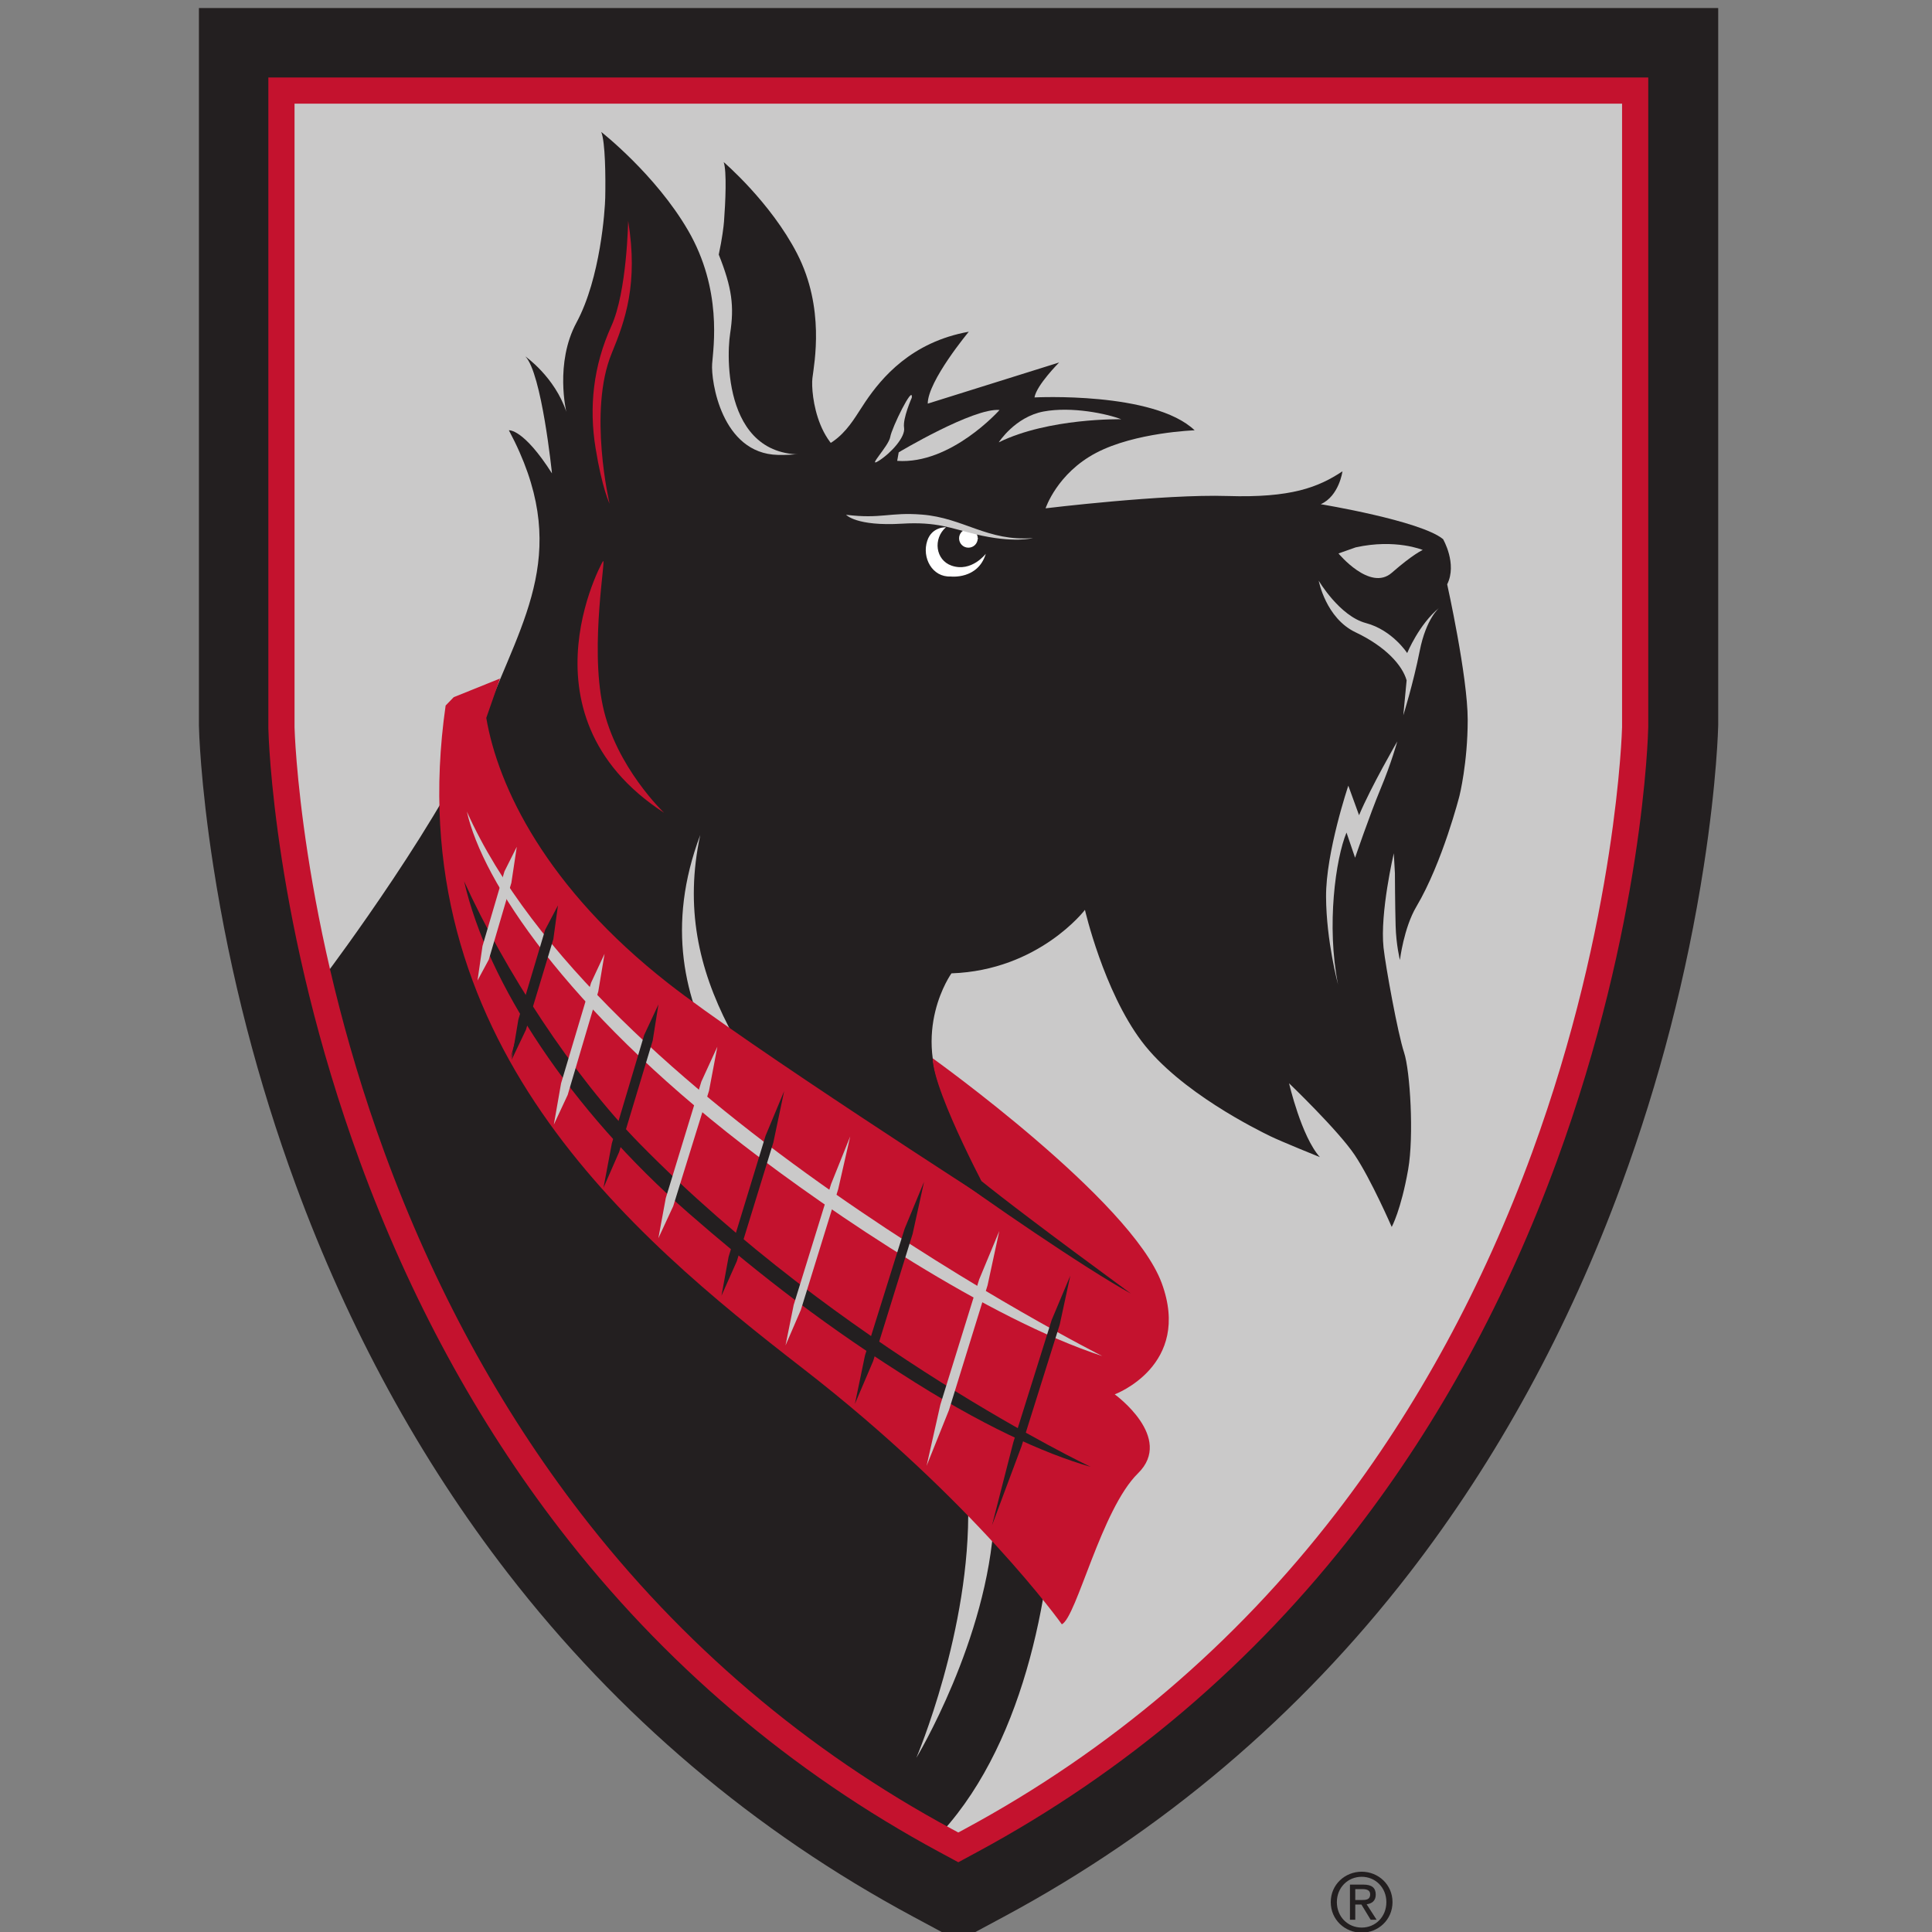 <?xml version="1.0" encoding="UTF-8"?>
<svg width="200px" height="200px" viewBox="0 0 200 200" version="1.1" xmlns="http://www.w3.org/2000/svg" xmlns:xlink="http://www.w3.org/1999/xlink">
    <rect x="0" y="0" width="200" height="200" fill="#808080" stroke="none"/>
    <!-- Generator: Sketch 51.3 (57544) - http://www.bohemiancoding.com/sketch -->
    <title>carnegie-mellon</title>
    <desc>Created with Sketch.</desc>
    <defs></defs>
    <g id="carnegie-mellon" stroke="none" stroke-width="1" fill="none" fill-rule="evenodd">
        <g id="carnegie-mellon_BGL" transform="translate(20, 0)">
            <g id="carnegie-mellon" transform="translate(0.592, 0)">
                <g transform="translate(0, 0.792)" fill-rule="nonzero" id="g10">
                    <g transform="translate(79.062, 100.075) scale(-1, 1) rotate(-180) translate(-79.062, -100.075) translate(0, 0.004)">
                        <g id="g12">
                            <path d="M147.324,200.104 L0,200.104 L0,125.853 L0.002,125.758 C0.006,125.531 0.124,120.068 1.5,111.215 C3.24,100.015 6.105,88.944 10.009,78.317 C15.492,63.386 22.878,49.856 31.964,38.103 C43.387,23.322 57.505,11.355 73.927,2.531 L78.637,0 L83.348,2.531 C99.771,11.355 113.89,23.322 125.312,38.103 C134.397,49.859 141.785,63.391 147.268,78.321 C151.173,88.955 154.036,100.028 155.776,111.232 C157.156,120.121 157.273,125.749 157.274,125.803 L157.276,125.894 L157.276,125.985 L157.276,190.152 L157.276,200.104 L147.324,200.104" id="path14" fill="#231F20"></path>
                            <path d="M8.542,191.56 L8.542,125.592 C8.547,125.395 9.023,105.522 17.926,81.195 C23.056,67.179 29.95,54.498 38.418,43.498 C49.009,29.743 62.102,18.603 77.327,10.392 L78.61,9.699 L79.893,10.392 C95.12,18.603 108.212,29.743 118.805,43.5 C127.274,54.5 134.169,67.183 139.297,81.199 C148.217,105.578 148.675,125.43 148.679,125.631 L148.679,125.654 L148.679,125.678 L148.679,191.56 L8.542,191.56" id="path16" fill="#CAC9C9"></path>
                            <path d="M129.219,140.45 C129.219,140.45 131.344,130.897 131.344,126.426 C131.344,121.96 130.495,118.564 130.495,118.564 C130.495,118.564 128.747,111.669 126.03,107.083 C124.728,104.889 124.328,101.561 124.328,101.561 C124.328,101.561 123.938,103.082 123.882,105.116 C123.822,107.273 123.809,110.558 123.809,110.558 L123.694,112.608 C123.694,112.608 122.244,106.444 122.632,102.833 C122.84,100.917 124.116,93.905 124.754,91.996 C125.391,90.082 125.787,83.329 125.181,79.88 C124.437,75.656 123.478,73.926 123.478,73.926 C123.478,73.926 121.358,78.811 119.651,81.366 C117.953,83.91 112.851,88.799 112.851,88.799 C112.851,88.799 114.126,83.277 116.043,81.152 C116.043,81.152 112.042,82.765 110.867,83.34 C109.665,83.934 101.555,87.886 97.599,93.134 C93.644,98.384 91.721,106.749 91.721,106.749 C91.721,106.749 86.962,100.492 77.902,100.177 C77.902,100.177 73.568,94.151 77.49,86.68 C81.414,79.212 88.737,59.011 88.577,47.94 C88.425,37.205 85.769,21.024 76.924,11.291 C76.924,11.291 29.665,31.883 13.36,100.354 C13.36,100.354 25.918,117.075 29.742,127.067 C33.571,137.053 38.669,144.066 32.087,156.394 C32.087,156.394 33.571,156.606 36.548,151.933 C36.548,151.933 35.489,162.35 33.786,164.045 C33.786,164.045 36.829,161.931 38.034,158.312 C38.034,158.312 36.82,163.353 39.086,167.546 C41.574,172.157 42.034,179.219 42.061,180.457 C42.107,182.635 42.071,186.253 41.648,187.279 C41.648,187.279 47.27,182.884 50.638,177.082 C54.194,170.958 53.259,165.013 53.128,163.272 C52.997,161.529 54.088,153.986 59.931,153.846 C66.043,153.692 67.315,156.88 68.994,159.35 C70.669,161.821 73.746,165.533 79.697,166.598 C79.697,166.598 75.447,161.495 75.447,159.154 L89.049,163.414 C89.049,163.414 86.707,161.069 86.498,159.796 C86.498,159.796 98.825,160.435 103.078,156.394 C103.078,156.394 96.911,156.184 92.873,154.055 C88.833,151.933 87.646,148.317 87.646,148.317 C87.646,148.317 99.89,149.803 106.473,149.592 C113.065,149.384 115.874,150.49 118.379,152.146 C118.379,152.146 118.04,149.592 116.13,148.742 C116.13,148.742 126.456,147.041 128.793,145.127 C128.793,145.127 130.283,142.578 129.219,140.45" id="path18" fill="#231F20"></path>
                            <path d="M126.69,144.005 C126.69,144.005 123.882,145.19 119.747,144.274 L117.967,143.645 C117.967,143.645 121.234,139.688 123.477,141.637 C125.709,143.591 126.69,144.005 126.69,144.005" id="path20" fill="#CAC9C9"></path>
                            <path d="M95.475,157.537 C95.475,157.537 87.986,157.696 82.799,155.148 C82.799,155.148 84.479,157.774 87.425,158.337 C90.375,158.888 94.039,158.096 95.475,157.537" id="path22" fill="#CAC9C9"></path>
                            <path d="M82.881,158.497 C82.881,158.497 77.86,152.833 72.285,153.23 L72.442,154.113 C72.442,154.113 80.174,158.735 82.881,158.497" id="path24" fill="#CAC9C9"></path>
                            <path d="M73.795,159.767 C73.795,159.767 72.84,157.616 72.997,156.66 C73.157,155.703 71.643,154.034 70.371,153.23 C69.092,152.435 71.404,154.746 71.566,155.703 C71.723,156.66 73.955,161.205 73.795,159.767" id="path26" fill="#CAC9C9"></path>
                            <path d="M77.334,146.357 C77.334,146.357 75.875,146.425 75.397,144.956 C74.821,143.216 75.905,141.17 77.824,141.259 C77.824,141.259 80.637,140.915 81.459,143.613 C81.459,143.613 79.985,141.667 77.917,142.382 C76.254,142.957 75.966,145.169 77.334,146.357" id="path28" fill="#FFFFFF"></path>
                            <path d="M79.1,146.185 C79.1,146.185 79.431,145.818 79.577,145.385 C79.701,145.022 79.733,144.721 79.733,144.721 L80.653,145.179 C80.653,145.179 80.284,145.818 79.917,146.094 C79.551,146.364 79.1,146.185 79.1,146.185" id="path30" fill="#FFFFFF"></path>
                            <path d="M78.691,145.215 C78.691,144.673 79.119,144.243 79.656,144.243 C80.193,144.243 80.625,144.673 80.625,145.215 C80.625,145.74 80.193,146.18 79.656,146.18 C79.119,146.18 78.691,145.74 78.691,145.215" id="path32" fill="#FFFFFF"></path>
                            <path d="M48.155,116.796 C48.155,116.796 43.154,121.545 41.812,127.858 C40.44,134.246 42.235,143.591 41.812,142.805 C42.557,144.193 32.207,127.16 48.155,116.796" id="path34" fill="#C4122E"></path>
                            <path d="M42.731,164.361 C44.131,167.756 45.497,171.585 44.433,178.077 C44.433,178.077 44.322,170.765 42.693,167.179 C40.813,163.043 40.376,158.776 41.059,154.564 C41.74,150.349 42.51,148.8 42.51,148.8 C42.51,148.8 40.263,158.378 42.731,164.361" id="path36" fill="#C4122E"></path>
                            <path d="M69.261,153.023 C64.007,153.383 63.323,160.227 63.509,161.793 C63.699,163.363 64.823,169.041 61.926,174.68 C59.178,180.017 54.323,184.159 54.323,184.159 C54.657,183.221 54.506,179.956 54.356,177.989 C54.319,177.518 54.171,176.253 53.814,174.583 C55.192,171.132 55.425,169.22 54.992,166.412 C54.557,163.612 54.413,151.913 64.851,154.181 C64.851,154.181 64.593,151.634 69.261,153.023" id="path38" fill="#231F20"></path>
                            <path d="M86.333,145.239 C86.333,145.239 84.355,144.673 80.34,145.647 C77.885,146.243 76.374,146.946 72.78,146.727 C68.04,146.44 66.993,147.649 66.993,147.649 C70.624,147.195 71.523,147.933 74.829,147.669 C79.16,147.336 81.638,144.857 86.333,145.239" id="path40" fill="#CAC9C9"></path>
                            <path d="M51.896,114.497 C48.674,99.481 57.696,89.272 67.697,76.414 C77.949,63.226 82.846,53.931 82.304,43.617 C81.651,31.186 74.267,18.964 74.267,18.964 C74.267,18.964 79.921,32.237 79.628,45.228 C79.381,56.022 74.331,65.508 64.809,77.288 C59.599,83.735 44.805,95.669 51.896,114.497" id="path42" fill="#CAC9C9"></path>
                            <path d="M26.375,128.765 L31.17,130.698 L29.747,126.619 C30.963,119.475 35.952,109.04 48.578,99.151 C56.793,92.713 82.193,76.407 82.193,76.407 C82.193,76.407 76.056,87.702 75.958,91.385 C75.958,91.385 96.489,76.694 99.66,68.134 C102.831,59.562 94.804,56.596 94.804,56.596 C94.804,56.596 101,52.121 97.205,48.413 C93.414,44.693 90.858,33.534 89.33,32.79 C89.33,32.79 80.345,45.463 62.532,59.267 C44.708,73.071 20.569,93.289 25.54,127.901 L26.375,128.765" id="path44" fill="#C4122E"></path>
                            <path d="M76.909,80.055 C81.129,76.917 91.757,69.609 96.475,67.028 C78.643,80.1 79.119,80.34 77.202,81.908 C74.072,84.46 76.909,80.055 76.909,80.055" id="path46" fill="#231F20"></path>
                            <path d="M128.401,138.023 C126.313,136.332 125.079,133.333 125.079,133.333 C125.079,133.333 123.543,135.712 120.808,136.438 C118.072,137.167 115.92,140.826 115.92,140.826 C115.92,140.826 116.649,136.943 119.743,135.479 C122.832,134.013 124.579,132.08 125.021,130.507 L124.677,126.888 C124.677,126.888 125.713,130.208 126.378,133.561 C127.04,136.922 128.401,138.023 128.401,138.023" id="path48" fill="#CAC9C9"></path>
                            <path d="M117.922,99.021 C116.705,105.133 117.677,112.053 118.797,114.752 L119.686,112.146 C119.686,112.146 121.189,116.547 122.311,119.249 C123.44,121.94 124.056,124.19 124.056,124.19 C124.056,124.19 121.343,119.515 120.097,116.547 L118.985,119.606 C118.985,119.606 116.654,112.686 116.681,108.101 C116.705,103.516 117.922,99.021 117.922,99.021" id="path50" fill="#CAC9C9"></path>
                            <path d="M27.738,116.923 C29.344,109.751 38.008,96.587 56.292,82.446 C65.631,75.224 81.726,64.411 93.516,60.559 C93.516,60.559 41.175,86.923 27.738,116.923" id="path52" fill="#CAC9C9"></path>
                            <path d="M36.021,104.192 C36.021,104.192 33.309,95.393 32.258,91.404 C32.258,91.404 34.466,96.36 36.021,104.192" id="path54" fill="#231F20"></path>
                            <path d="M45.69,82.482 C38.677,89.62 31.651,100.492 27.454,109.701 C29.87,99.183 38.445,86.037 50.703,75.344 C56.617,70.185 63.639,64.499 72.619,58.795 C80.999,53.376 87.493,50.482 92.309,49.089 C92.309,49.089 66.397,61.413 45.69,82.482" id="path56" fill="#231F20"></path>
                            <polyline id="path58" fill="#231F20" points="35.842 104.686 33.07 95.399 32.373 91.231 32.373 91.231 33.854 94.337 36.69 103.716 37.168 107.211 37.168 107.211 35.842 104.686"></polyline>
                            <polyline id="path60" fill="#CAC9C9" points="31.63 110.733 29.355 103.002 28.84 99.434 28.84 99.434 30.011 101.606 32.345 109.548 32.906 113.282 32.906 113.282 31.63 110.733"></polyline>
                            <path d="M40.597,99.207 L37.489,88.79 L36.741,84.521 L38.175,87.593 L41.344,98.309 L41.991,102.198 C41.991,102.194 40.597,99.207 40.597,99.207" id="path62" fill="#CAC9C9"></path>
                            <polyline id="path64" fill="#CAC9C9" points="52.014 88.976 48.329 76.912 47.562 72.757 47.562 72.757 49.098 76.073 52.807 88.028 53.67 92.588 53.67 92.588 52.014 88.976"></polyline>
                            <polyline id="path66" fill="#CAC9C9" points="65.443 78.371 61.57 65.852 60.724 61.66 60.724 61.66 62.313 65.339 66.177 77.832 67.42 83.293 67.42 83.293 65.443 78.371"></polyline>
                            <polyline id="path68" fill="#231F20" points="46.095 93.797 42.745 82.573 41.882 77.982 41.882 77.982 43.501 81.686 46.974 93.212 47.57 96.959 47.57 96.959 46.095 93.797"></polyline>
                            <polyline id="path70" fill="#231F20" points="58.661 83.37 54.832 70.833 54.094 66.804 54.094 66.804 55.685 70.382 59.463 82.662 60.581 87.981 60.581 87.981 58.661 83.37"></polyline>
                            <polyline id="path72" fill="#231F20" points="73.056 73.74 68.949 60.613 67.906 55.605 67.906 55.605 69.798 60.043 73.882 73.207 75.066 78.6 75.066 78.6 73.056 73.74"></polyline>
                            <polyline id="path74" fill="#231F20" points="88.279 64.298 84.304 51.623 82.101 43.038 82.101 43.038 85.149 51.203 89.114 63.829 90.203 68.879 90.203 68.879 88.279 64.298"></polyline>
                            <polyline id="path76" fill="#CAC9C9" points="80.775 68.498 76.754 55.526 75.327 49.191 75.327 49.191 77.647 54.973 81.641 67.885 82.854 73.502 82.854 73.502 80.775 68.498"></polyline>
                            <path d="M9.898,190.205 L9.898,125.644 C9.902,125.425 10.433,105.614 19.2,81.66 C24.281,67.777 31.108,55.214 39.492,44.325 C49.966,30.722 62.912,19.707 77.97,11.585 L78.61,11.24 L79.249,11.584 C94.308,19.705 107.254,30.721 117.731,44.328 C126.116,55.218 132.943,67.781 138.023,81.665 C146.799,105.645 147.319,125.463 147.324,125.66 L147.324,190.205 L9.898,190.205 Z M78.611,8.158 L76.682,9.199 C61.287,17.502 48.051,28.763 37.344,42.671 C28.791,53.78 21.83,66.584 16.653,80.729 C7.733,105.102 7.205,124.737 7.187,125.561 L7.187,192.915 L150.035,192.915 L150.035,125.678 C150.016,124.777 149.498,105.133 140.57,80.734 C135.395,66.589 128.433,53.783 119.88,42.672 C109.169,28.763 95.932,17.501 80.537,9.199 L78.611,8.158 Z" id="path78" fill="#C4122E"></path>
                            <path d="M120.364,4.249 C120.832,4.249 121.249,4.284 121.249,4.843 C121.249,5.294 120.839,5.376 120.457,5.376 L119.705,5.376 L119.705,4.249 L120.364,4.249 Z M119.705,2.205 L119.155,2.205 L119.155,5.845 L120.539,5.845 C121.398,5.845 121.824,5.528 121.824,4.81 C121.824,4.158 121.416,3.874 120.882,3.808 L121.917,2.205 L121.299,2.205 L120.34,3.783 L119.705,3.783 L119.705,2.205 Z M120.372,1.396 C121.799,1.396 122.925,2.513 122.925,4.033 C122.925,5.528 121.799,6.654 120.372,6.654 C118.928,6.654 117.8,5.528 117.8,4.033 C117.8,2.513 118.928,1.396 120.372,1.396 Z M117.167,4.033 C117.167,5.845 118.636,7.18 120.372,7.18 C122.091,7.18 123.56,5.845 123.56,4.033 C123.56,2.205 122.091,0.869 120.372,0.869 C118.636,0.869 117.167,2.205 117.167,4.033 Z" id="path80" fill="#231F20"></path>
                        </g>
                    </g>
                </g>
            </g>
        </g>
    </g>
</svg>